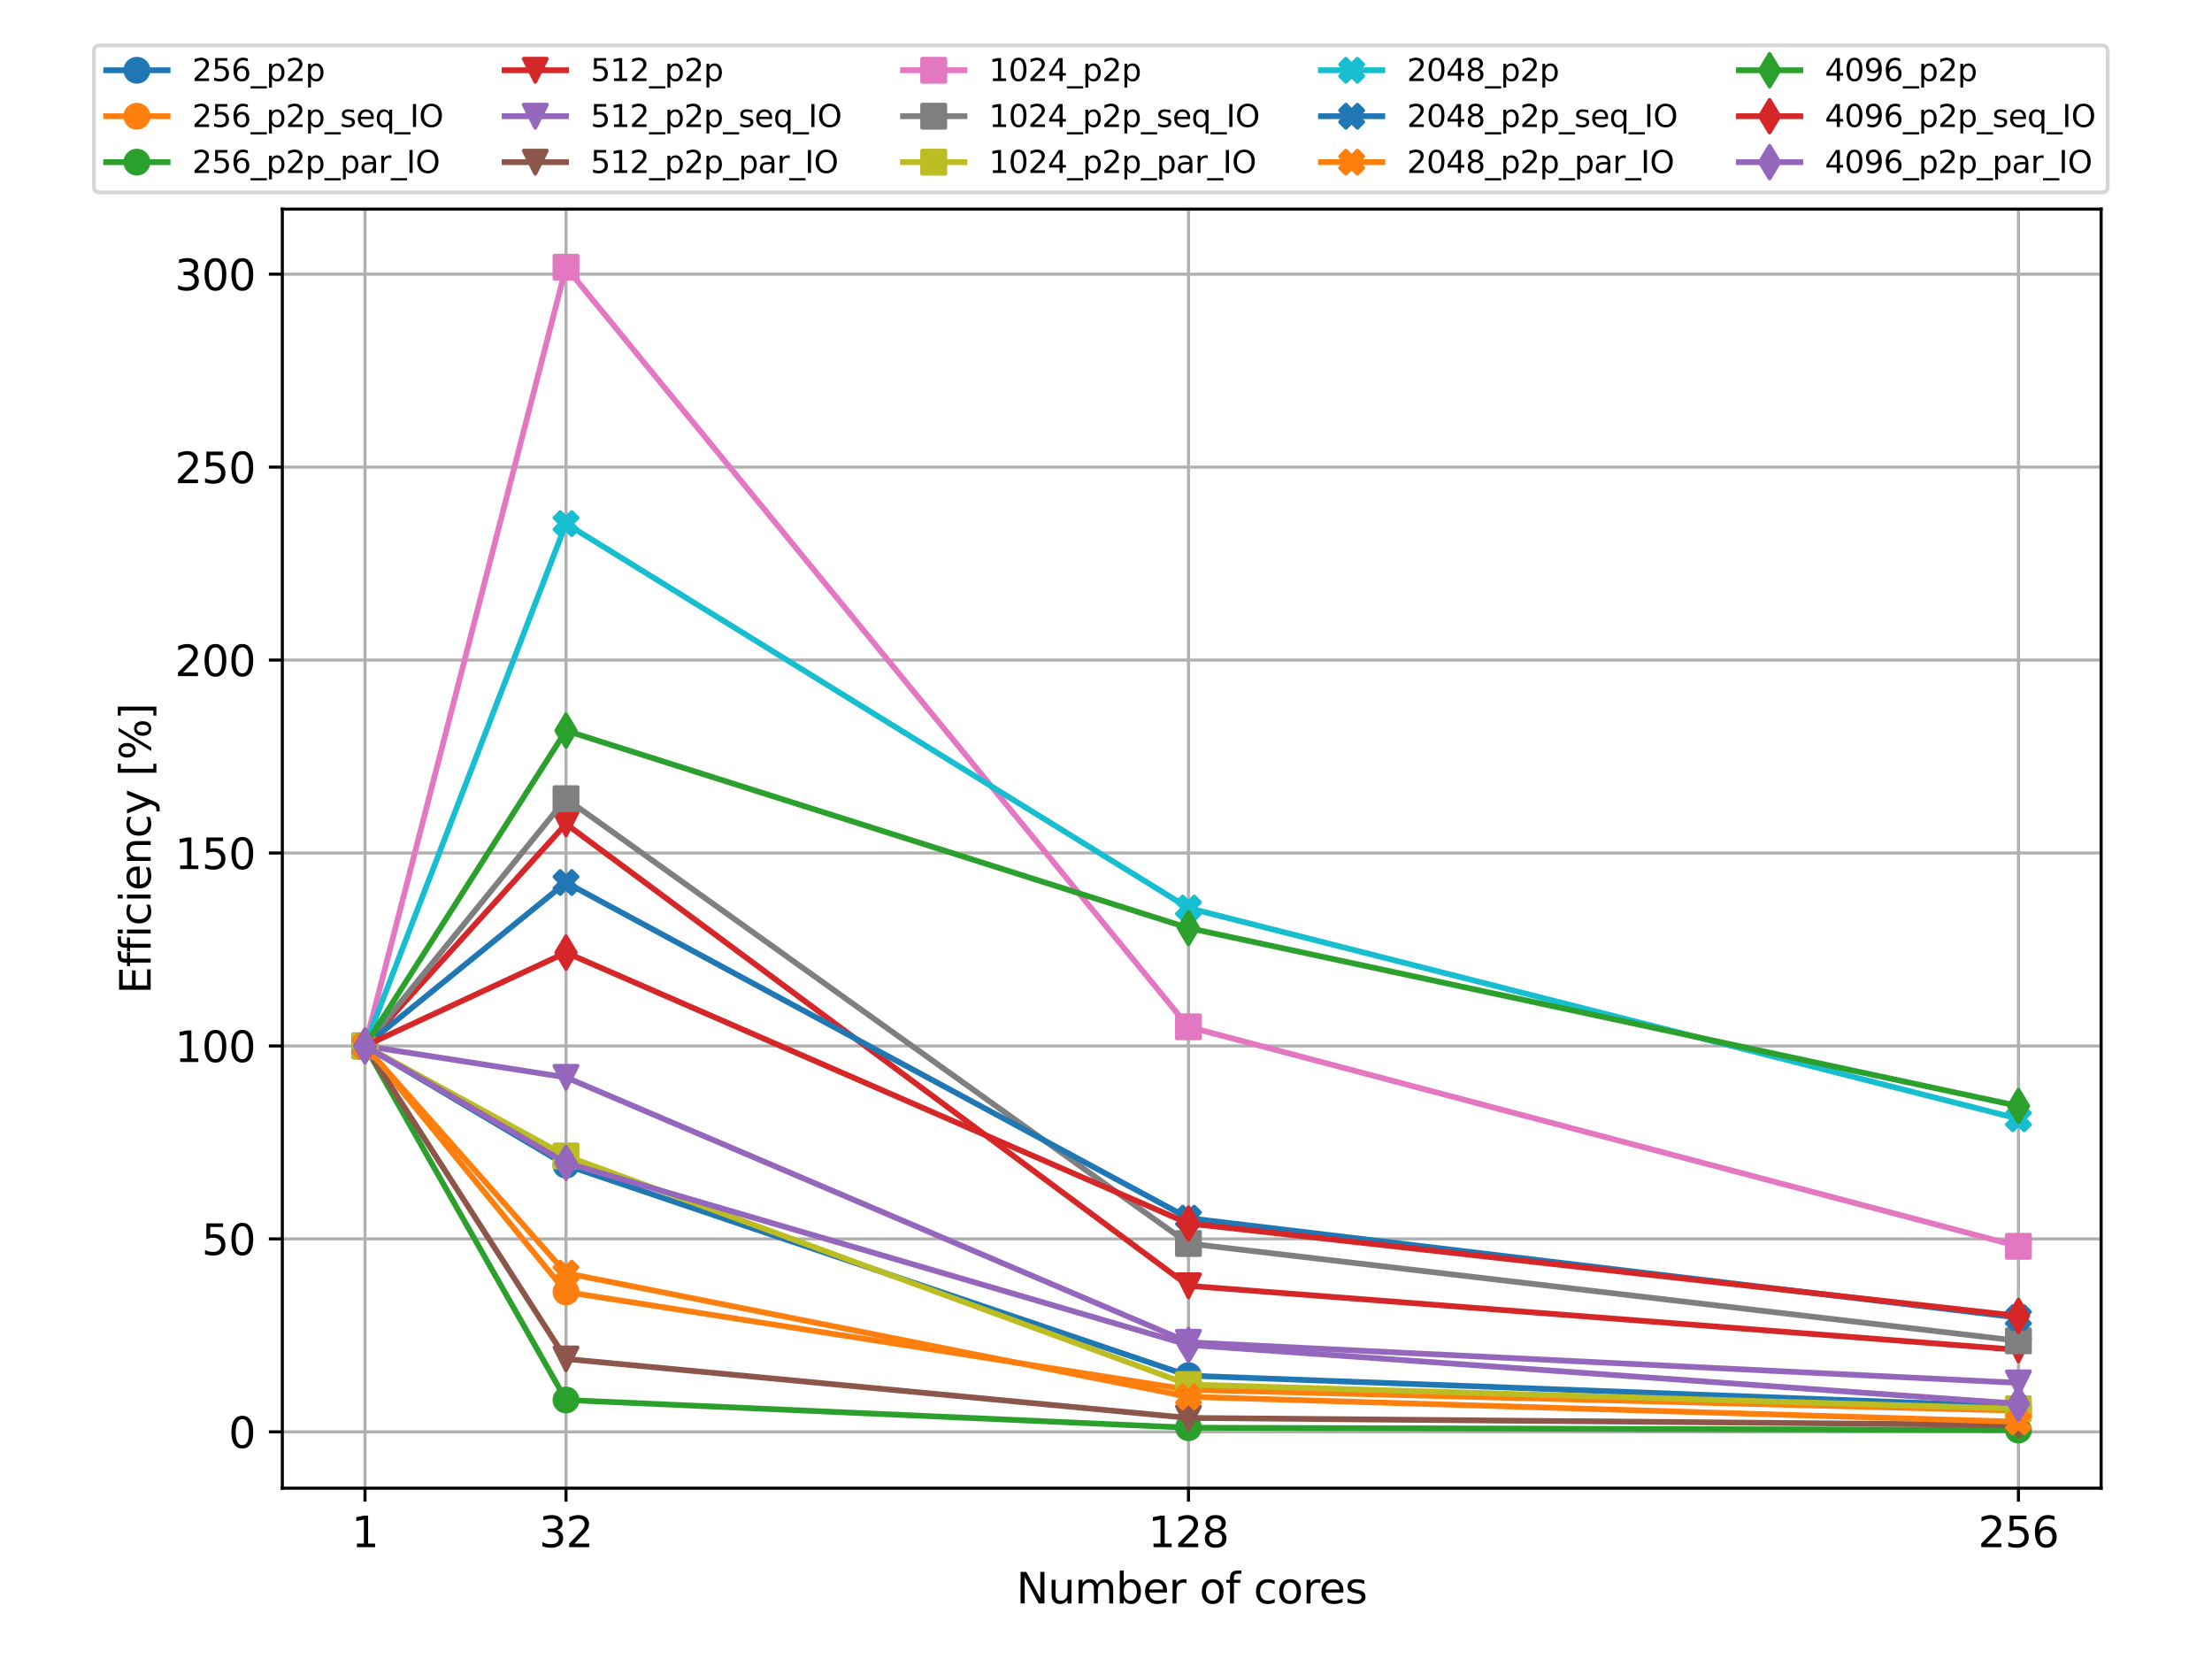 <?xml version="1.0" encoding="utf-8" standalone="no"?>
<!DOCTYPE svg PUBLIC "-//W3C//DTD SVG 1.1//EN"
  "http://www.w3.org/Graphics/SVG/1.1/DTD/svg11.dtd">
<svg xmlns:xlink="http://www.w3.org/1999/xlink" width="576pt" height="432pt" viewBox="0 0 576 432" xmlns="http://www.w3.org/2000/svg" version="1.1">
 <defs>
  <style type="text/css">*{stroke-linejoin: round; stroke-linecap: butt}</style>
 </defs>
 <g id="figure_1">
  <g id="patch_1">
   <path d="M 0 432 
L 576 432 
L 576 0 
L 0 0 
z
" style="fill: #ffffff"/>
  </g>
  <g id="axes_1">
   <g id="patch_2">
    <path d="M 73.515 387.52 
L 547.125 387.52 
L 547.125 54.45 
L 73.515 54.45 
z
" style="fill: #ffffff"/>
   </g>
   <g id="matplotlib.axis_1">
    <g id="xtick_1">
     <g id="line2d_1">
      <path d="M 95.043 387.52 
L 95.043 54.45 
" clip-path="url(#p9bb09df334)" style="fill: none; stroke: #b0b0b0; stroke-width: 0.8; stroke-linecap: square"/>
     </g>
     <g id="line2d_2">
      <defs>
       <path id="m144f6ca83d" d="M 0 0 
L 0 3.5 
" style="stroke: #000000; stroke-width: 0.8"/>
      </defs>
      <g>
       <use xlink:href="#m144f6ca83d" x="95.043" y="387.52" style="stroke: #000000; stroke-width: 0.8"/>
      </g>
     </g>
     <g id="text_1">
      <!-- 1 -->
      <g transform="translate(91.543 402.878) scale(0.11 -0.11)">
       <defs>
        <path id="DejaVuSans-31" d="M 794 531 
L 1825 531 
L 1825 4091 
L 703 3866 
L 703 4441 
L 1819 4666 
L 2450 4666 
L 2450 531 
L 3481 531 
L 3481 0 
L 794 0 
L 794 531 
z
" transform="scale(0.016)"/>
       </defs>
       <use xlink:href="#DejaVuSans-31"/>
      </g>
     </g>
    </g>
    <g id="xtick_2">
     <g id="line2d_3">
      <path d="M 147.385 387.52 
L 147.385 54.45 
" clip-path="url(#p9bb09df334)" style="fill: none; stroke: #b0b0b0; stroke-width: 0.8; stroke-linecap: square"/>
     </g>
     <g id="line2d_4">
      <g>
       <use xlink:href="#m144f6ca83d" x="147.385" y="387.52" style="stroke: #000000; stroke-width: 0.8"/>
      </g>
     </g>
     <g id="text_2">
      <!-- 32 -->
      <g transform="translate(140.386 402.878) scale(0.11 -0.11)">
       <defs>
        <path id="DejaVuSans-33" d="M 2597 2516 
Q 3050 2419 3304 2112 
Q 3559 1806 3559 1356 
Q 3559 666 3084 287 
Q 2609 -91 1734 -91 
Q 1441 -91 1130 -33 
Q 819 25 488 141 
L 488 750 
Q 750 597 1062 519 
Q 1375 441 1716 441 
Q 2309 441 2620 675 
Q 2931 909 2931 1356 
Q 2931 1769 2642 2001 
Q 2353 2234 1838 2234 
L 1294 2234 
L 1294 2753 
L 1863 2753 
Q 2328 2753 2575 2939 
Q 2822 3125 2822 3475 
Q 2822 3834 2567 4026 
Q 2313 4219 1838 4219 
Q 1578 4219 1281 4162 
Q 984 4106 628 3988 
L 628 4550 
Q 988 4650 1302 4700 
Q 1616 4750 1894 4750 
Q 2613 4750 3031 4423 
Q 3450 4097 3450 3541 
Q 3450 3153 3228 2886 
Q 3006 2619 2597 2516 
z
" transform="scale(0.016)"/>
        <path id="DejaVuSans-32" d="M 1228 531 
L 3431 531 
L 3431 0 
L 469 0 
L 469 531 
Q 828 903 1448 1529 
Q 2069 2156 2228 2338 
Q 2531 2678 2651 2914 
Q 2772 3150 2772 3378 
Q 2772 3750 2511 3984 
Q 2250 4219 1831 4219 
Q 1534 4219 1204 4116 
Q 875 4013 500 3803 
L 500 4441 
Q 881 4594 1212 4672 
Q 1544 4750 1819 4750 
Q 2544 4750 2975 4387 
Q 3406 4025 3406 3419 
Q 3406 3131 3298 2873 
Q 3191 2616 2906 2266 
Q 2828 2175 2409 1742 
Q 1991 1309 1228 531 
z
" transform="scale(0.016)"/>
       </defs>
       <use xlink:href="#DejaVuSans-33"/>
       <use xlink:href="#DejaVuSans-32" x="63.623"/>
      </g>
     </g>
    </g>
    <g id="xtick_3">
     <g id="line2d_5">
      <path d="M 309.476 387.52 
L 309.476 54.45 
" clip-path="url(#p9bb09df334)" style="fill: none; stroke: #b0b0b0; stroke-width: 0.8; stroke-linecap: square"/>
     </g>
     <g id="line2d_6">
      <g>
       <use xlink:href="#m144f6ca83d" x="309.476" y="387.52" style="stroke: #000000; stroke-width: 0.8"/>
      </g>
     </g>
     <g id="text_3">
      <!-- 128 -->
      <g transform="translate(298.978 402.878) scale(0.11 -0.11)">
       <defs>
        <path id="DejaVuSans-38" d="M 2034 2216 
Q 1584 2216 1326 1975 
Q 1069 1734 1069 1313 
Q 1069 891 1326 650 
Q 1584 409 2034 409 
Q 2484 409 2743 651 
Q 3003 894 3003 1313 
Q 3003 1734 2745 1975 
Q 2488 2216 2034 2216 
z
M 1403 2484 
Q 997 2584 770 2862 
Q 544 3141 544 3541 
Q 544 4100 942 4425 
Q 1341 4750 2034 4750 
Q 2731 4750 3128 4425 
Q 3525 4100 3525 3541 
Q 3525 3141 3298 2862 
Q 3072 2584 2669 2484 
Q 3125 2378 3379 2068 
Q 3634 1759 3634 1313 
Q 3634 634 3220 271 
Q 2806 -91 2034 -91 
Q 1263 -91 848 271 
Q 434 634 434 1313 
Q 434 1759 690 2068 
Q 947 2378 1403 2484 
z
M 1172 3481 
Q 1172 3119 1398 2916 
Q 1625 2713 2034 2713 
Q 2441 2713 2670 2916 
Q 2900 3119 2900 3481 
Q 2900 3844 2670 4047 
Q 2441 4250 2034 4250 
Q 1625 4250 1398 4047 
Q 1172 3844 1172 3481 
z
" transform="scale(0.016)"/>
       </defs>
       <use xlink:href="#DejaVuSans-31"/>
       <use xlink:href="#DejaVuSans-32" x="63.623"/>
       <use xlink:href="#DejaVuSans-38" x="127.246"/>
      </g>
     </g>
    </g>
    <g id="xtick_4">
     <g id="line2d_7">
      <path d="M 525.597 387.52 
L 525.597 54.45 
" clip-path="url(#p9bb09df334)" style="fill: none; stroke: #b0b0b0; stroke-width: 0.8; stroke-linecap: square"/>
     </g>
     <g id="line2d_8">
      <g>
       <use xlink:href="#m144f6ca83d" x="525.597" y="387.52" style="stroke: #000000; stroke-width: 0.8"/>
      </g>
     </g>
     <g id="text_4">
      <!-- 256 -->
      <g transform="translate(515.099 402.878) scale(0.11 -0.11)">
       <defs>
        <path id="DejaVuSans-35" d="M 691 4666 
L 3169 4666 
L 3169 4134 
L 1269 4134 
L 1269 2991 
Q 1406 3038 1543 3061 
Q 1681 3084 1819 3084 
Q 2600 3084 3056 2656 
Q 3513 2228 3513 1497 
Q 3513 744 3044 326 
Q 2575 -91 1722 -91 
Q 1428 -91 1123 -41 
Q 819 9 494 109 
L 494 744 
Q 775 591 1075 516 
Q 1375 441 1709 441 
Q 2250 441 2565 725 
Q 2881 1009 2881 1497 
Q 2881 1984 2565 2268 
Q 2250 2553 1709 2553 
Q 1456 2553 1204 2497 
Q 953 2441 691 2322 
L 691 4666 
z
" transform="scale(0.016)"/>
        <path id="DejaVuSans-36" d="M 2113 2584 
Q 1688 2584 1439 2293 
Q 1191 2003 1191 1497 
Q 1191 994 1439 701 
Q 1688 409 2113 409 
Q 2538 409 2786 701 
Q 3034 994 3034 1497 
Q 3034 2003 2786 2293 
Q 2538 2584 2113 2584 
z
M 3366 4563 
L 3366 3988 
Q 3128 4100 2886 4159 
Q 2644 4219 2406 4219 
Q 1781 4219 1451 3797 
Q 1122 3375 1075 2522 
Q 1259 2794 1537 2939 
Q 1816 3084 2150 3084 
Q 2853 3084 3261 2657 
Q 3669 2231 3669 1497 
Q 3669 778 3244 343 
Q 2819 -91 2113 -91 
Q 1303 -91 875 529 
Q 447 1150 447 2328 
Q 447 3434 972 4092 
Q 1497 4750 2381 4750 
Q 2619 4750 2861 4703 
Q 3103 4656 3366 4563 
z
" transform="scale(0.016)"/>
       </defs>
       <use xlink:href="#DejaVuSans-32"/>
       <use xlink:href="#DejaVuSans-35" x="63.623"/>
       <use xlink:href="#DejaVuSans-36" x="127.246"/>
      </g>
     </g>
    </g>
    <g id="text_5">
     <!-- Number of cores -->
     <g transform="translate(264.652 417.524) scale(0.11 -0.11)">
      <defs>
       <path id="DejaVuSans-4e" d="M 628 4666 
L 1478 4666 
L 3547 763 
L 3547 4666 
L 4159 4666 
L 4159 0 
L 3309 0 
L 1241 3903 
L 1241 0 
L 628 0 
L 628 4666 
z
" transform="scale(0.016)"/>
       <path id="DejaVuSans-75" d="M 544 1381 
L 544 3500 
L 1119 3500 
L 1119 1403 
Q 1119 906 1312 657 
Q 1506 409 1894 409 
Q 2359 409 2629 706 
Q 2900 1003 2900 1516 
L 2900 3500 
L 3475 3500 
L 3475 0 
L 2900 0 
L 2900 538 
Q 2691 219 2414 64 
Q 2138 -91 1772 -91 
Q 1169 -91 856 284 
Q 544 659 544 1381 
z
M 1991 3584 
L 1991 3584 
z
" transform="scale(0.016)"/>
       <path id="DejaVuSans-6d" d="M 3328 2828 
Q 3544 3216 3844 3400 
Q 4144 3584 4550 3584 
Q 5097 3584 5394 3201 
Q 5691 2819 5691 2113 
L 5691 0 
L 5113 0 
L 5113 2094 
Q 5113 2597 4934 2840 
Q 4756 3084 4391 3084 
Q 3944 3084 3684 2787 
Q 3425 2491 3425 1978 
L 3425 0 
L 2847 0 
L 2847 2094 
Q 2847 2600 2669 2842 
Q 2491 3084 2119 3084 
Q 1678 3084 1418 2786 
Q 1159 2488 1159 1978 
L 1159 0 
L 581 0 
L 581 3500 
L 1159 3500 
L 1159 2956 
Q 1356 3278 1631 3431 
Q 1906 3584 2284 3584 
Q 2666 3584 2933 3390 
Q 3200 3197 3328 2828 
z
" transform="scale(0.016)"/>
       <path id="DejaVuSans-62" d="M 3116 1747 
Q 3116 2381 2855 2742 
Q 2594 3103 2138 3103 
Q 1681 3103 1420 2742 
Q 1159 2381 1159 1747 
Q 1159 1113 1420 752 
Q 1681 391 2138 391 
Q 2594 391 2855 752 
Q 3116 1113 3116 1747 
z
M 1159 2969 
Q 1341 3281 1617 3432 
Q 1894 3584 2278 3584 
Q 2916 3584 3314 3078 
Q 3713 2572 3713 1747 
Q 3713 922 3314 415 
Q 2916 -91 2278 -91 
Q 1894 -91 1617 61 
Q 1341 213 1159 525 
L 1159 0 
L 581 0 
L 581 4863 
L 1159 4863 
L 1159 2969 
z
" transform="scale(0.016)"/>
       <path id="DejaVuSans-65" d="M 3597 1894 
L 3597 1613 
L 953 1613 
Q 991 1019 1311 708 
Q 1631 397 2203 397 
Q 2534 397 2845 478 
Q 3156 559 3463 722 
L 3463 178 
Q 3153 47 2828 -22 
Q 2503 -91 2169 -91 
Q 1331 -91 842 396 
Q 353 884 353 1716 
Q 353 2575 817 3079 
Q 1281 3584 2069 3584 
Q 2775 3584 3186 3129 
Q 3597 2675 3597 1894 
z
M 3022 2063 
Q 3016 2534 2758 2815 
Q 2500 3097 2075 3097 
Q 1594 3097 1305 2825 
Q 1016 2553 972 2059 
L 3022 2063 
z
" transform="scale(0.016)"/>
       <path id="DejaVuSans-72" d="M 2631 2963 
Q 2534 3019 2420 3045 
Q 2306 3072 2169 3072 
Q 1681 3072 1420 2755 
Q 1159 2438 1159 1844 
L 1159 0 
L 581 0 
L 581 3500 
L 1159 3500 
L 1159 2956 
Q 1341 3275 1631 3429 
Q 1922 3584 2338 3584 
Q 2397 3584 2469 3576 
Q 2541 3569 2628 3553 
L 2631 2963 
z
" transform="scale(0.016)"/>
       <path id="DejaVuSans-20" transform="scale(0.016)"/>
       <path id="DejaVuSans-6f" d="M 1959 3097 
Q 1497 3097 1228 2736 
Q 959 2375 959 1747 
Q 959 1119 1226 758 
Q 1494 397 1959 397 
Q 2419 397 2687 759 
Q 2956 1122 2956 1747 
Q 2956 2369 2687 2733 
Q 2419 3097 1959 3097 
z
M 1959 3584 
Q 2709 3584 3137 3096 
Q 3566 2609 3566 1747 
Q 3566 888 3137 398 
Q 2709 -91 1959 -91 
Q 1206 -91 779 398 
Q 353 888 353 1747 
Q 353 2609 779 3096 
Q 1206 3584 1959 3584 
z
" transform="scale(0.016)"/>
       <path id="DejaVuSans-66" d="M 2375 4863 
L 2375 4384 
L 1825 4384 
Q 1516 4384 1395 4259 
Q 1275 4134 1275 3809 
L 1275 3500 
L 2222 3500 
L 2222 3053 
L 1275 3053 
L 1275 0 
L 697 0 
L 697 3053 
L 147 3053 
L 147 3500 
L 697 3500 
L 697 3744 
Q 697 4328 969 4595 
Q 1241 4863 1831 4863 
L 2375 4863 
z
" transform="scale(0.016)"/>
       <path id="DejaVuSans-63" d="M 3122 3366 
L 3122 2828 
Q 2878 2963 2633 3030 
Q 2388 3097 2138 3097 
Q 1578 3097 1268 2742 
Q 959 2388 959 1747 
Q 959 1106 1268 751 
Q 1578 397 2138 397 
Q 2388 397 2633 464 
Q 2878 531 3122 666 
L 3122 134 
Q 2881 22 2623 -34 
Q 2366 -91 2075 -91 
Q 1284 -91 818 406 
Q 353 903 353 1747 
Q 353 2603 823 3093 
Q 1294 3584 2113 3584 
Q 2378 3584 2631 3529 
Q 2884 3475 3122 3366 
z
" transform="scale(0.016)"/>
       <path id="DejaVuSans-73" d="M 2834 3397 
L 2834 2853 
Q 2591 2978 2328 3040 
Q 2066 3103 1784 3103 
Q 1356 3103 1142 2972 
Q 928 2841 928 2578 
Q 928 2378 1081 2264 
Q 1234 2150 1697 2047 
L 1894 2003 
Q 2506 1872 2764 1633 
Q 3022 1394 3022 966 
Q 3022 478 2636 193 
Q 2250 -91 1575 -91 
Q 1294 -91 989 -36 
Q 684 19 347 128 
L 347 722 
Q 666 556 975 473 
Q 1284 391 1588 391 
Q 1994 391 2212 530 
Q 2431 669 2431 922 
Q 2431 1156 2273 1281 
Q 2116 1406 1581 1522 
L 1381 1569 
Q 847 1681 609 1914 
Q 372 2147 372 2553 
Q 372 3047 722 3315 
Q 1072 3584 1716 3584 
Q 2034 3584 2315 3537 
Q 2597 3491 2834 3397 
z
" transform="scale(0.016)"/>
      </defs>
      <use xlink:href="#DejaVuSans-4e"/>
      <use xlink:href="#DejaVuSans-75" x="74.805"/>
      <use xlink:href="#DejaVuSans-6d" x="138.184"/>
      <use xlink:href="#DejaVuSans-62" x="235.596"/>
      <use xlink:href="#DejaVuSans-65" x="299.072"/>
      <use xlink:href="#DejaVuSans-72" x="360.596"/>
      <use xlink:href="#DejaVuSans-20" x="401.709"/>
      <use xlink:href="#DejaVuSans-6f" x="433.496"/>
      <use xlink:href="#DejaVuSans-66" x="494.678"/>
      <use xlink:href="#DejaVuSans-20" x="529.883"/>
      <use xlink:href="#DejaVuSans-63" x="561.67"/>
      <use xlink:href="#DejaVuSans-6f" x="616.65"/>
      <use xlink:href="#DejaVuSans-72" x="677.832"/>
      <use xlink:href="#DejaVuSans-65" x="716.695"/>
      <use xlink:href="#DejaVuSans-73" x="778.219"/>
     </g>
    </g>
   </g>
   <g id="matplotlib.axis_2">
    <g id="ytick_1">
     <g id="line2d_9">
      <path d="M 73.515 372.845 
L 547.125 372.845 
" clip-path="url(#p9bb09df334)" style="fill: none; stroke: #b0b0b0; stroke-width: 0.8; stroke-linecap: square"/>
     </g>
     <g id="line2d_10">
      <defs>
       <path id="m4c3903dc0d" d="M 0 0 
L -3.5 0 
" style="stroke: #000000; stroke-width: 0.8"/>
      </defs>
      <g>
       <use xlink:href="#m4c3903dc0d" x="73.515" y="372.845" style="stroke: #000000; stroke-width: 0.8"/>
      </g>
     </g>
     <g id="text_6">
      <!-- 0 -->
      <g transform="translate(59.516 377.024) scale(0.11 -0.11)">
       <defs>
        <path id="DejaVuSans-30" d="M 2034 4250 
Q 1547 4250 1301 3770 
Q 1056 3291 1056 2328 
Q 1056 1369 1301 889 
Q 1547 409 2034 409 
Q 2525 409 2770 889 
Q 3016 1369 3016 2328 
Q 3016 3291 2770 3770 
Q 2525 4250 2034 4250 
z
M 2034 4750 
Q 2819 4750 3233 4129 
Q 3647 3509 3647 2328 
Q 3647 1150 3233 529 
Q 2819 -91 2034 -91 
Q 1250 -91 836 529 
Q 422 1150 422 2328 
Q 422 3509 836 4129 
Q 1250 4750 2034 4750 
z
" transform="scale(0.016)"/>
       </defs>
       <use xlink:href="#DejaVuSans-30"/>
      </g>
     </g>
    </g>
    <g id="ytick_2">
     <g id="line2d_11">
      <path d="M 73.515 322.603 
L 547.125 322.603 
" clip-path="url(#p9bb09df334)" style="fill: none; stroke: #b0b0b0; stroke-width: 0.8; stroke-linecap: square"/>
     </g>
     <g id="line2d_12">
      <g>
       <use xlink:href="#m4c3903dc0d" x="73.515" y="322.603" style="stroke: #000000; stroke-width: 0.8"/>
      </g>
     </g>
     <g id="text_7">
      <!-- 50 -->
      <g transform="translate(52.517 326.782) scale(0.11 -0.11)">
       <use xlink:href="#DejaVuSans-35"/>
       <use xlink:href="#DejaVuSans-30" x="63.623"/>
      </g>
     </g>
    </g>
    <g id="ytick_3">
     <g id="line2d_13">
      <path d="M 73.515 272.361 
L 547.125 272.361 
" clip-path="url(#p9bb09df334)" style="fill: none; stroke: #b0b0b0; stroke-width: 0.8; stroke-linecap: square"/>
     </g>
     <g id="line2d_14">
      <g>
       <use xlink:href="#m4c3903dc0d" x="73.515" y="272.361" style="stroke: #000000; stroke-width: 0.8"/>
      </g>
     </g>
     <g id="text_8">
      <!-- 100 -->
      <g transform="translate(45.519 276.54) scale(0.11 -0.11)">
       <use xlink:href="#DejaVuSans-31"/>
       <use xlink:href="#DejaVuSans-30" x="63.623"/>
       <use xlink:href="#DejaVuSans-30" x="127.246"/>
      </g>
     </g>
    </g>
    <g id="ytick_4">
     <g id="line2d_15">
      <path d="M 73.515 222.119 
L 547.125 222.119 
" clip-path="url(#p9bb09df334)" style="fill: none; stroke: #b0b0b0; stroke-width: 0.8; stroke-linecap: square"/>
     </g>
     <g id="line2d_16">
      <g>
       <use xlink:href="#m4c3903dc0d" x="73.515" y="222.119" style="stroke: #000000; stroke-width: 0.8"/>
      </g>
     </g>
     <g id="text_9">
      <!-- 150 -->
      <g transform="translate(45.519 226.298) scale(0.11 -0.11)">
       <use xlink:href="#DejaVuSans-31"/>
       <use xlink:href="#DejaVuSans-35" x="63.623"/>
       <use xlink:href="#DejaVuSans-30" x="127.246"/>
      </g>
     </g>
    </g>
    <g id="ytick_5">
     <g id="line2d_17">
      <path d="M 73.515 171.877 
L 547.125 171.877 
" clip-path="url(#p9bb09df334)" style="fill: none; stroke: #b0b0b0; stroke-width: 0.8; stroke-linecap: square"/>
     </g>
     <g id="line2d_18">
      <g>
       <use xlink:href="#m4c3903dc0d" x="73.515" y="171.877" style="stroke: #000000; stroke-width: 0.8"/>
      </g>
     </g>
     <g id="text_10">
      <!-- 200 -->
      <g transform="translate(45.519 176.056) scale(0.11 -0.11)">
       <use xlink:href="#DejaVuSans-32"/>
       <use xlink:href="#DejaVuSans-30" x="63.623"/>
       <use xlink:href="#DejaVuSans-30" x="127.246"/>
      </g>
     </g>
    </g>
    <g id="ytick_6">
     <g id="line2d_19">
      <path d="M 73.515 121.635 
L 547.125 121.635 
" clip-path="url(#p9bb09df334)" style="fill: none; stroke: #b0b0b0; stroke-width: 0.8; stroke-linecap: square"/>
     </g>
     <g id="line2d_20">
      <g>
       <use xlink:href="#m4c3903dc0d" x="73.515" y="121.635" style="stroke: #000000; stroke-width: 0.8"/>
      </g>
     </g>
     <g id="text_11">
      <!-- 250 -->
      <g transform="translate(45.519 125.814) scale(0.11 -0.11)">
       <use xlink:href="#DejaVuSans-32"/>
       <use xlink:href="#DejaVuSans-35" x="63.623"/>
       <use xlink:href="#DejaVuSans-30" x="127.246"/>
      </g>
     </g>
    </g>
    <g id="ytick_7">
     <g id="line2d_21">
      <path d="M 73.515 71.392 
L 547.125 71.392 
" clip-path="url(#p9bb09df334)" style="fill: none; stroke: #b0b0b0; stroke-width: 0.8; stroke-linecap: square"/>
     </g>
     <g id="line2d_22">
      <g>
       <use xlink:href="#m4c3903dc0d" x="73.515" y="71.392" style="stroke: #000000; stroke-width: 0.8"/>
      </g>
     </g>
     <g id="text_12">
      <!-- 300 -->
      <g transform="translate(45.519 75.572) scale(0.11 -0.11)">
       <use xlink:href="#DejaVuSans-33"/>
       <use xlink:href="#DejaVuSans-30" x="63.623"/>
       <use xlink:href="#DejaVuSans-30" x="127.246"/>
      </g>
     </g>
    </g>
    <g id="text_13">
     <!-- Efficiency [%] -->
     <g transform="translate(39.231 258.827) rotate(-90) scale(0.11 -0.11)">
      <defs>
       <path id="DejaVuSans-45" d="M 628 4666 
L 3578 4666 
L 3578 4134 
L 1259 4134 
L 1259 2753 
L 3481 2753 
L 3481 2222 
L 1259 2222 
L 1259 531 
L 3634 531 
L 3634 0 
L 628 0 
L 628 4666 
z
" transform="scale(0.016)"/>
       <path id="DejaVuSans-69" d="M 603 3500 
L 1178 3500 
L 1178 0 
L 603 0 
L 603 3500 
z
M 603 4863 
L 1178 4863 
L 1178 4134 
L 603 4134 
L 603 4863 
z
" transform="scale(0.016)"/>
       <path id="DejaVuSans-6e" d="M 3513 2113 
L 3513 0 
L 2938 0 
L 2938 2094 
Q 2938 2591 2744 2837 
Q 2550 3084 2163 3084 
Q 1697 3084 1428 2787 
Q 1159 2491 1159 1978 
L 1159 0 
L 581 0 
L 581 3500 
L 1159 3500 
L 1159 2956 
Q 1366 3272 1645 3428 
Q 1925 3584 2291 3584 
Q 2894 3584 3203 3211 
Q 3513 2838 3513 2113 
z
" transform="scale(0.016)"/>
       <path id="DejaVuSans-79" d="M 2059 -325 
Q 1816 -950 1584 -1140 
Q 1353 -1331 966 -1331 
L 506 -1331 
L 506 -850 
L 844 -850 
Q 1081 -850 1212 -737 
Q 1344 -625 1503 -206 
L 1606 56 
L 191 3500 
L 800 3500 
L 1894 763 
L 2988 3500 
L 3597 3500 
L 2059 -325 
z
" transform="scale(0.016)"/>
       <path id="DejaVuSans-5b" d="M 550 4863 
L 1875 4863 
L 1875 4416 
L 1125 4416 
L 1125 -397 
L 1875 -397 
L 1875 -844 
L 550 -844 
L 550 4863 
z
" transform="scale(0.016)"/>
       <path id="DejaVuSans-25" d="M 4653 2053 
Q 4381 2053 4226 1822 
Q 4072 1591 4072 1178 
Q 4072 772 4226 539 
Q 4381 306 4653 306 
Q 4919 306 5073 539 
Q 5228 772 5228 1178 
Q 5228 1588 5073 1820 
Q 4919 2053 4653 2053 
z
M 4653 2450 
Q 5147 2450 5437 2106 
Q 5728 1763 5728 1178 
Q 5728 594 5436 251 
Q 5144 -91 4653 -91 
Q 4153 -91 3862 251 
Q 3572 594 3572 1178 
Q 3572 1766 3864 2108 
Q 4156 2450 4653 2450 
z
M 1428 4353 
Q 1159 4353 1004 4120 
Q 850 3888 850 3481 
Q 850 3069 1003 2837 
Q 1156 2606 1428 2606 
Q 1700 2606 1854 2837 
Q 2009 3069 2009 3481 
Q 2009 3884 1853 4118 
Q 1697 4353 1428 4353 
z
M 4250 4750 
L 4750 4750 
L 1831 -91 
L 1331 -91 
L 4250 4750 
z
M 1428 4750 
Q 1922 4750 2215 4408 
Q 2509 4066 2509 3481 
Q 2509 2891 2217 2550 
Q 1925 2209 1428 2209 
Q 931 2209 642 2551 
Q 353 2894 353 3481 
Q 353 4063 643 4406 
Q 934 4750 1428 4750 
z
" transform="scale(0.016)"/>
       <path id="DejaVuSans-5d" d="M 1947 4863 
L 1947 -844 
L 622 -844 
L 622 -397 
L 1369 -397 
L 1369 4416 
L 622 4416 
L 622 4863 
L 1947 4863 
z
" transform="scale(0.016)"/>
      </defs>
      <use xlink:href="#DejaVuSans-45"/>
      <use xlink:href="#DejaVuSans-66" x="63.184"/>
      <use xlink:href="#DejaVuSans-66" x="98.389"/>
      <use xlink:href="#DejaVuSans-69" x="133.594"/>
      <use xlink:href="#DejaVuSans-63" x="161.377"/>
      <use xlink:href="#DejaVuSans-69" x="216.357"/>
      <use xlink:href="#DejaVuSans-65" x="244.141"/>
      <use xlink:href="#DejaVuSans-6e" x="305.664"/>
      <use xlink:href="#DejaVuSans-63" x="369.043"/>
      <use xlink:href="#DejaVuSans-79" x="424.023"/>
      <use xlink:href="#DejaVuSans-20" x="483.203"/>
      <use xlink:href="#DejaVuSans-5b" x="514.99"/>
      <use xlink:href="#DejaVuSans-25" x="554.004"/>
      <use xlink:href="#DejaVuSans-5d" x="649.023"/>
     </g>
    </g>
   </g>
   <g id="line2d_23">
    <path d="M 95.043 272.361 
L 147.385 303.405 
L 309.476 358.218 
L 525.597 366.262 
" clip-path="url(#p9bb09df334)" style="fill: none; stroke: #1f77b4; stroke-width: 1.5; stroke-linecap: square"/>
    <defs>
     <path id="mb8c18d489b" d="M 0 3 
C 0.796 3 1.559 2.684 2.121 2.121 
C 2.684 1.559 3 0.796 3 0 
C 3 -0.796 2.684 -1.559 2.121 -2.121 
C 1.559 -2.684 0.796 -3 0 -3 
C -0.796 -3 -1.559 -2.684 -2.121 -2.121 
C -2.684 -1.559 -3 -0.796 -3 0 
C -3 0.796 -2.684 1.559 -2.121 2.121 
C -1.559 2.684 -0.796 3 0 3 
z
" style="stroke: #1f77b4"/>
    </defs>
    <g clip-path="url(#p9bb09df334)">
     <use xlink:href="#mb8c18d489b" x="95.043" y="272.361" style="fill: #1f77b4; stroke: #1f77b4"/>
     <use xlink:href="#mb8c18d489b" x="147.385" y="303.405" style="fill: #1f77b4; stroke: #1f77b4"/>
     <use xlink:href="#mb8c18d489b" x="309.476" y="358.218" style="fill: #1f77b4; stroke: #1f77b4"/>
     <use xlink:href="#mb8c18d489b" x="525.597" y="366.262" style="fill: #1f77b4; stroke: #1f77b4"/>
    </g>
   </g>
   <g id="line2d_24">
    <path d="M 95.043 272.361 
L 147.385 336.421 
L 309.476 361.88 
L 525.597 367.335 
" clip-path="url(#p9bb09df334)" style="fill: none; stroke: #ff7f0e; stroke-width: 1.5; stroke-linecap: square"/>
    <defs>
     <path id="m41104f56b3" d="M 0 3 
C 0.796 3 1.559 2.684 2.121 2.121 
C 2.684 1.559 3 0.796 3 0 
C 3 -0.796 2.684 -1.559 2.121 -2.121 
C 1.559 -2.684 0.796 -3 0 -3 
C -0.796 -3 -1.559 -2.684 -2.121 -2.121 
C -2.684 -1.559 -3 -0.796 -3 0 
C -3 0.796 -2.684 1.559 -2.121 2.121 
C -1.559 2.684 -0.796 3 0 3 
z
" style="stroke: #ff7f0e"/>
    </defs>
    <g clip-path="url(#p9bb09df334)">
     <use xlink:href="#m41104f56b3" x="95.043" y="272.361" style="fill: #ff7f0e; stroke: #ff7f0e"/>
     <use xlink:href="#m41104f56b3" x="147.385" y="336.421" style="fill: #ff7f0e; stroke: #ff7f0e"/>
     <use xlink:href="#m41104f56b3" x="309.476" y="361.88" style="fill: #ff7f0e; stroke: #ff7f0e"/>
     <use xlink:href="#m41104f56b3" x="525.597" y="367.335" style="fill: #ff7f0e; stroke: #ff7f0e"/>
    </g>
   </g>
   <g id="line2d_25">
    <path d="M 95.043 272.361 
L 147.385 364.555 
L 309.476 371.772 
L 525.597 372.38 
" clip-path="url(#p9bb09df334)" style="fill: none; stroke: #2ca02c; stroke-width: 1.5; stroke-linecap: square"/>
    <defs>
     <path id="m4ce10976ac" d="M 0 3 
C 0.796 3 1.559 2.684 2.121 2.121 
C 2.684 1.559 3 0.796 3 0 
C 3 -0.796 2.684 -1.559 2.121 -2.121 
C 1.559 -2.684 0.796 -3 0 -3 
C -0.796 -3 -1.559 -2.684 -2.121 -2.121 
C -2.684 -1.559 -3 -0.796 -3 0 
C -3 0.796 -2.684 1.559 -2.121 2.121 
C -1.559 2.684 -0.796 3 0 3 
z
" style="stroke: #2ca02c"/>
    </defs>
    <g clip-path="url(#p9bb09df334)">
     <use xlink:href="#m4ce10976ac" x="95.043" y="272.361" style="fill: #2ca02c; stroke: #2ca02c"/>
     <use xlink:href="#m4ce10976ac" x="147.385" y="364.555" style="fill: #2ca02c; stroke: #2ca02c"/>
     <use xlink:href="#m4ce10976ac" x="309.476" y="371.772" style="fill: #2ca02c; stroke: #2ca02c"/>
     <use xlink:href="#m4ce10976ac" x="525.597" y="372.38" style="fill: #2ca02c; stroke: #2ca02c"/>
    </g>
   </g>
   <g id="line2d_26">
    <path d="M 95.043 272.361 
L 147.385 214.544 
L 309.476 334.823 
L 525.597 351.51 
" clip-path="url(#p9bb09df334)" style="fill: none; stroke: #d62728; stroke-width: 1.5; stroke-linecap: square"/>
    <defs>
     <path id="mcb52f19bf0" d="M -0 3 
L 3 -3 
L -3 -3 
z
" style="stroke: #d62728; stroke-linejoin: miter"/>
    </defs>
    <g clip-path="url(#p9bb09df334)">
     <use xlink:href="#mcb52f19bf0" x="95.043" y="272.361" style="fill: #d62728; stroke: #d62728; stroke-linejoin: miter"/>
     <use xlink:href="#mcb52f19bf0" x="147.385" y="214.544" style="fill: #d62728; stroke: #d62728; stroke-linejoin: miter"/>
     <use xlink:href="#mcb52f19bf0" x="309.476" y="334.823" style="fill: #d62728; stroke: #d62728; stroke-linejoin: miter"/>
     <use xlink:href="#mcb52f19bf0" x="525.597" y="351.51" style="fill: #d62728; stroke: #d62728; stroke-linejoin: miter"/>
    </g>
   </g>
   <g id="line2d_27">
    <path d="M 95.043 272.361 
L 147.385 280.538 
L 309.476 349.532 
L 525.597 360.097 
" clip-path="url(#p9bb09df334)" style="fill: none; stroke: #9467bd; stroke-width: 1.5; stroke-linecap: square"/>
    <defs>
     <path id="m32c07851b6" d="M -0 3 
L 3 -3 
L -3 -3 
z
" style="stroke: #9467bd; stroke-linejoin: miter"/>
    </defs>
    <g clip-path="url(#p9bb09df334)">
     <use xlink:href="#m32c07851b6" x="95.043" y="272.361" style="fill: #9467bd; stroke: #9467bd; stroke-linejoin: miter"/>
     <use xlink:href="#m32c07851b6" x="147.385" y="280.538" style="fill: #9467bd; stroke: #9467bd; stroke-linejoin: miter"/>
     <use xlink:href="#m32c07851b6" x="309.476" y="349.532" style="fill: #9467bd; stroke: #9467bd; stroke-linejoin: miter"/>
     <use xlink:href="#m32c07851b6" x="525.597" y="360.097" style="fill: #9467bd; stroke: #9467bd; stroke-linejoin: miter"/>
    </g>
   </g>
   <g id="line2d_28">
    <path d="M 95.043 272.361 
L 147.385 353.863 
L 309.476 369.224 
L 525.597 371.07 
" clip-path="url(#p9bb09df334)" style="fill: none; stroke: #8c564b; stroke-width: 1.5; stroke-linecap: square"/>
    <defs>
     <path id="m2733b4b897" d="M -0 3 
L 3 -3 
L -3 -3 
z
" style="stroke: #8c564b; stroke-linejoin: miter"/>
    </defs>
    <g clip-path="url(#p9bb09df334)">
     <use xlink:href="#m2733b4b897" x="95.043" y="272.361" style="fill: #8c564b; stroke: #8c564b; stroke-linejoin: miter"/>
     <use xlink:href="#m2733b4b897" x="147.385" y="353.863" style="fill: #8c564b; stroke: #8c564b; stroke-linejoin: miter"/>
     <use xlink:href="#m2733b4b897" x="309.476" y="369.224" style="fill: #8c564b; stroke: #8c564b; stroke-linejoin: miter"/>
     <use xlink:href="#m2733b4b897" x="525.597" y="371.07" style="fill: #8c564b; stroke: #8c564b; stroke-linejoin: miter"/>
    </g>
   </g>
   <g id="line2d_29">
    <path d="M 95.043 272.361 
L 147.385 69.589 
L 309.476 267.392 
L 525.597 324.536 
" clip-path="url(#p9bb09df334)" style="fill: none; stroke: #e377c2; stroke-width: 1.5; stroke-linecap: square"/>
    <defs>
     <path id="m2a606f626c" d="M -3 3 
L 3 3 
L 3 -3 
L -3 -3 
z
" style="stroke: #e377c2; stroke-linejoin: miter"/>
    </defs>
    <g clip-path="url(#p9bb09df334)">
     <use xlink:href="#m2a606f626c" x="95.043" y="272.361" style="fill: #e377c2; stroke: #e377c2; stroke-linejoin: miter"/>
     <use xlink:href="#m2a606f626c" x="147.385" y="69.589" style="fill: #e377c2; stroke: #e377c2; stroke-linejoin: miter"/>
     <use xlink:href="#m2a606f626c" x="309.476" y="267.392" style="fill: #e377c2; stroke: #e377c2; stroke-linejoin: miter"/>
     <use xlink:href="#m2a606f626c" x="525.597" y="324.536" style="fill: #e377c2; stroke: #e377c2; stroke-linejoin: miter"/>
    </g>
   </g>
   <g id="line2d_30">
    <path d="M 95.043 272.361 
L 147.385 207.976 
L 309.476 323.811 
L 525.597 349.153 
" clip-path="url(#p9bb09df334)" style="fill: none; stroke: #7f7f7f; stroke-width: 1.5; stroke-linecap: square"/>
    <defs>
     <path id="m8a80284a36" d="M -3 3 
L 3 3 
L 3 -3 
L -3 -3 
z
" style="stroke: #7f7f7f; stroke-linejoin: miter"/>
    </defs>
    <g clip-path="url(#p9bb09df334)">
     <use xlink:href="#m8a80284a36" x="95.043" y="272.361" style="fill: #7f7f7f; stroke: #7f7f7f; stroke-linejoin: miter"/>
     <use xlink:href="#m8a80284a36" x="147.385" y="207.976" style="fill: #7f7f7f; stroke: #7f7f7f; stroke-linejoin: miter"/>
     <use xlink:href="#m8a80284a36" x="309.476" y="323.811" style="fill: #7f7f7f; stroke: #7f7f7f; stroke-linejoin: miter"/>
     <use xlink:href="#m8a80284a36" x="525.597" y="349.153" style="fill: #7f7f7f; stroke: #7f7f7f; stroke-linejoin: miter"/>
    </g>
   </g>
   <g id="line2d_31">
    <path d="M 95.043 272.361 
L 147.385 300.998 
L 309.476 360.531 
L 525.597 366.829 
" clip-path="url(#p9bb09df334)" style="fill: none; stroke: #bcbd22; stroke-width: 1.5; stroke-linecap: square"/>
    <defs>
     <path id="m26fea0c4f1" d="M -3 3 
L 3 3 
L 3 -3 
L -3 -3 
z
" style="stroke: #bcbd22; stroke-linejoin: miter"/>
    </defs>
    <g clip-path="url(#p9bb09df334)">
     <use xlink:href="#m26fea0c4f1" x="95.043" y="272.361" style="fill: #bcbd22; stroke: #bcbd22; stroke-linejoin: miter"/>
     <use xlink:href="#m26fea0c4f1" x="147.385" y="300.998" style="fill: #bcbd22; stroke: #bcbd22; stroke-linejoin: miter"/>
     <use xlink:href="#m26fea0c4f1" x="309.476" y="360.531" style="fill: #bcbd22; stroke: #bcbd22; stroke-linejoin: miter"/>
     <use xlink:href="#m26fea0c4f1" x="525.597" y="366.829" style="fill: #bcbd22; stroke: #bcbd22; stroke-linejoin: miter"/>
    </g>
   </g>
   <g id="line2d_32">
    <path d="M 95.043 272.361 
L 147.385 136.345 
L 309.476 236.443 
L 525.597 291.328 
" clip-path="url(#p9bb09df334)" style="fill: none; stroke: #17becf; stroke-width: 1.5; stroke-linecap: square"/>
    <defs>
     <path id="m02ec2d599b" d="M -1.5 3 
L 0 1.5 
L 1.5 3 
L 3 1.5 
L 1.5 0 
L 3 -1.5 
L 1.5 -3 
L 0 -1.5 
L -1.5 -3 
L -3 -1.5 
L -1.5 0 
L -3 1.5 
z
" style="stroke: #17becf; stroke-linejoin: miter"/>
    </defs>
    <g clip-path="url(#p9bb09df334)">
     <use xlink:href="#m02ec2d599b" x="95.043" y="272.361" style="fill: #17becf; stroke: #17becf; stroke-linejoin: miter"/>
     <use xlink:href="#m02ec2d599b" x="147.385" y="136.345" style="fill: #17becf; stroke: #17becf; stroke-linejoin: miter"/>
     <use xlink:href="#m02ec2d599b" x="309.476" y="236.443" style="fill: #17becf; stroke: #17becf; stroke-linejoin: miter"/>
     <use xlink:href="#m02ec2d599b" x="525.597" y="291.328" style="fill: #17becf; stroke: #17becf; stroke-linejoin: miter"/>
    </g>
   </g>
   <g id="line2d_33">
    <path d="M 95.043 272.361 
L 147.385 229.81 
L 309.476 317.21 
L 525.597 343.12 
" clip-path="url(#p9bb09df334)" style="fill: none; stroke: #1f77b4; stroke-width: 1.5; stroke-linecap: square"/>
    <defs>
     <path id="me2d86cc599" d="M -1.5 3 
L 0 1.5 
L 1.5 3 
L 3 1.5 
L 1.5 0 
L 3 -1.5 
L 1.5 -3 
L 0 -1.5 
L -1.5 -3 
L -3 -1.5 
L -1.5 0 
L -3 1.5 
z
" style="stroke: #1f77b4; stroke-linejoin: miter"/>
    </defs>
    <g clip-path="url(#p9bb09df334)">
     <use xlink:href="#me2d86cc599" x="95.043" y="272.361" style="fill: #1f77b4; stroke: #1f77b4; stroke-linejoin: miter"/>
     <use xlink:href="#me2d86cc599" x="147.385" y="229.81" style="fill: #1f77b4; stroke: #1f77b4; stroke-linejoin: miter"/>
     <use xlink:href="#me2d86cc599" x="309.476" y="317.21" style="fill: #1f77b4; stroke: #1f77b4; stroke-linejoin: miter"/>
     <use xlink:href="#me2d86cc599" x="525.597" y="343.12" style="fill: #1f77b4; stroke: #1f77b4; stroke-linejoin: miter"/>
    </g>
   </g>
   <g id="line2d_34">
    <path d="M 95.043 272.361 
L 147.385 331.516 
L 309.476 363.722 
L 525.597 370.248 
" clip-path="url(#p9bb09df334)" style="fill: none; stroke: #ff7f0e; stroke-width: 1.5; stroke-linecap: square"/>
    <defs>
     <path id="meceae51dfe" d="M -1.5 3 
L 0 1.5 
L 1.5 3 
L 3 1.5 
L 1.5 0 
L 3 -1.5 
L 1.5 -3 
L 0 -1.5 
L -1.5 -3 
L -3 -1.5 
L -1.5 0 
L -3 1.5 
z
" style="stroke: #ff7f0e; stroke-linejoin: miter"/>
    </defs>
    <g clip-path="url(#p9bb09df334)">
     <use xlink:href="#meceae51dfe" x="95.043" y="272.361" style="fill: #ff7f0e; stroke: #ff7f0e; stroke-linejoin: miter"/>
     <use xlink:href="#meceae51dfe" x="147.385" y="331.516" style="fill: #ff7f0e; stroke: #ff7f0e; stroke-linejoin: miter"/>
     <use xlink:href="#meceae51dfe" x="309.476" y="363.722" style="fill: #ff7f0e; stroke: #ff7f0e; stroke-linejoin: miter"/>
     <use xlink:href="#meceae51dfe" x="525.597" y="370.248" style="fill: #ff7f0e; stroke: #ff7f0e; stroke-linejoin: miter"/>
    </g>
   </g>
   <g id="line2d_35">
    <path d="M 95.043 272.361 
L 147.385 190.252 
L 309.476 241.654 
L 525.597 288.01 
" clip-path="url(#p9bb09df334)" style="fill: none; stroke: #2ca02c; stroke-width: 1.5; stroke-linecap: square"/>
    <defs>
     <path id="mac1bb04e3f" d="M -0 4.243 
L 2.546 0 
L 0 -4.243 
L -2.546 -0 
z
" style="stroke: #2ca02c; stroke-linejoin: miter"/>
    </defs>
    <g clip-path="url(#p9bb09df334)">
     <use xlink:href="#mac1bb04e3f" x="95.043" y="272.361" style="fill: #2ca02c; stroke: #2ca02c; stroke-linejoin: miter"/>
     <use xlink:href="#mac1bb04e3f" x="147.385" y="190.252" style="fill: #2ca02c; stroke: #2ca02c; stroke-linejoin: miter"/>
     <use xlink:href="#mac1bb04e3f" x="309.476" y="241.654" style="fill: #2ca02c; stroke: #2ca02c; stroke-linejoin: miter"/>
     <use xlink:href="#mac1bb04e3f" x="525.597" y="288.01" style="fill: #2ca02c; stroke: #2ca02c; stroke-linejoin: miter"/>
    </g>
   </g>
   <g id="line2d_36">
    <path d="M 95.043 272.361 
L 147.385 248.054 
L 309.476 318.59 
L 525.597 342.663 
" clip-path="url(#p9bb09df334)" style="fill: none; stroke: #d62728; stroke-width: 1.5; stroke-linecap: square"/>
    <defs>
     <path id="mea65d83b8e" d="M -0 4.243 
L 2.546 0 
L 0 -4.243 
L -2.546 -0 
z
" style="stroke: #d62728; stroke-linejoin: miter"/>
    </defs>
    <g clip-path="url(#p9bb09df334)">
     <use xlink:href="#mea65d83b8e" x="95.043" y="272.361" style="fill: #d62728; stroke: #d62728; stroke-linejoin: miter"/>
     <use xlink:href="#mea65d83b8e" x="147.385" y="248.054" style="fill: #d62728; stroke: #d62728; stroke-linejoin: miter"/>
     <use xlink:href="#mea65d83b8e" x="309.476" y="318.59" style="fill: #d62728; stroke: #d62728; stroke-linejoin: miter"/>
     <use xlink:href="#mea65d83b8e" x="525.597" y="342.663" style="fill: #d62728; stroke: #d62728; stroke-linejoin: miter"/>
    </g>
   </g>
   <g id="line2d_37">
    <path d="M 95.043 272.361 
L 147.385 302.797 
L 309.476 350.217 
L 525.597 365.526 
" clip-path="url(#p9bb09df334)" style="fill: none; stroke: #9467bd; stroke-width: 1.5; stroke-linecap: square"/>
    <defs>
     <path id="m164eb18024" d="M -0 4.243 
L 2.546 0 
L 0 -4.243 
L -2.546 -0 
z
" style="stroke: #9467bd; stroke-linejoin: miter"/>
    </defs>
    <g clip-path="url(#p9bb09df334)">
     <use xlink:href="#m164eb18024" x="95.043" y="272.361" style="fill: #9467bd; stroke: #9467bd; stroke-linejoin: miter"/>
     <use xlink:href="#m164eb18024" x="147.385" y="302.797" style="fill: #9467bd; stroke: #9467bd; stroke-linejoin: miter"/>
     <use xlink:href="#m164eb18024" x="309.476" y="350.217" style="fill: #9467bd; stroke: #9467bd; stroke-linejoin: miter"/>
     <use xlink:href="#m164eb18024" x="525.597" y="365.526" style="fill: #9467bd; stroke: #9467bd; stroke-linejoin: miter"/>
    </g>
   </g>
   <g id="patch_3">
    <path d="M 73.515 387.52 
L 73.515 54.45 
" style="fill: none; stroke: #000000; stroke-width: 0.8; stroke-linejoin: miter; stroke-linecap: square"/>
   </g>
   <g id="patch_4">
    <path d="M 547.125 387.52 
L 547.125 54.45 
" style="fill: none; stroke: #000000; stroke-width: 0.8; stroke-linejoin: miter; stroke-linecap: square"/>
   </g>
   <g id="patch_5">
    <path d="M 73.515 387.52 
L 547.125 387.52 
" style="fill: none; stroke: #000000; stroke-width: 0.8; stroke-linejoin: miter; stroke-linecap: square"/>
   </g>
   <g id="patch_6">
    <path d="M 73.515 54.45 
L 547.125 54.45 
" style="fill: none; stroke: #000000; stroke-width: 0.8; stroke-linejoin: miter; stroke-linecap: square"/>
   </g>
   <g id="legend_1">
    <g id="patch_7">
     <path d="M 26.045 50.115 
L 547.234 50.115 
Q 548.834 50.115 548.834 48.515 
L 548.834 13.42 
Q 548.834 11.82 547.234 11.82 
L 26.045 11.82 
Q 24.445 11.82 24.445 13.42 
L 24.445 48.515 
Q 24.445 50.115 26.045 50.115 
z
" style="fill: #ffffff; opacity: 0.8; stroke: #cccccc; stroke-linejoin: miter"/>
    </g>
    <g id="line2d_38">
     <path d="M 27.645 18.298 
L 35.645 18.298 
L 43.645 18.298 
" style="fill: none; stroke: #1f77b4; stroke-width: 1.5; stroke-linecap: square"/>
     <g>
      <use xlink:href="#mb8c18d489b" x="35.645" y="18.298" style="fill: #1f77b4; stroke: #1f77b4"/>
     </g>
    </g>
    <g id="text_14">
     <!-- 256_p2p -->
     <g transform="translate(50.045 21.098) scale(0.08 -0.08)">
      <defs>
       <path id="DejaVuSans-5f" d="M 3263 -1063 
L 3263 -1509 
L -63 -1509 
L -63 -1063 
L 3263 -1063 
z
" transform="scale(0.016)"/>
       <path id="DejaVuSans-70" d="M 1159 525 
L 1159 -1331 
L 581 -1331 
L 581 3500 
L 1159 3500 
L 1159 2969 
Q 1341 3281 1617 3432 
Q 1894 3584 2278 3584 
Q 2916 3584 3314 3078 
Q 3713 2572 3713 1747 
Q 3713 922 3314 415 
Q 2916 -91 2278 -91 
Q 1894 -91 1617 61 
Q 1341 213 1159 525 
z
M 3116 1747 
Q 3116 2381 2855 2742 
Q 2594 3103 2138 3103 
Q 1681 3103 1420 2742 
Q 1159 2381 1159 1747 
Q 1159 1113 1420 752 
Q 1681 391 2138 391 
Q 2594 391 2855 752 
Q 3116 1113 3116 1747 
z
" transform="scale(0.016)"/>
      </defs>
      <use xlink:href="#DejaVuSans-32"/>
      <use xlink:href="#DejaVuSans-35" x="63.623"/>
      <use xlink:href="#DejaVuSans-36" x="127.246"/>
      <use xlink:href="#DejaVuSans-5f" x="190.869"/>
      <use xlink:href="#DejaVuSans-70" x="240.869"/>
      <use xlink:href="#DejaVuSans-32" x="304.346"/>
      <use xlink:href="#DejaVuSans-70" x="367.969"/>
     </g>
    </g>
    <g id="line2d_39">
     <path d="M 27.645 30.263 
L 35.645 30.263 
L 43.645 30.263 
" style="fill: none; stroke: #ff7f0e; stroke-width: 1.5; stroke-linecap: square"/>
     <g>
      <use xlink:href="#m41104f56b3" x="35.645" y="30.263" style="fill: #ff7f0e; stroke: #ff7f0e"/>
     </g>
    </g>
    <g id="text_15">
     <!-- 256_p2p_seq_IO -->
     <g transform="translate(50.045 33.063) scale(0.08 -0.08)">
      <defs>
       <path id="DejaVuSans-71" d="M 947 1747 
Q 947 1113 1208 752 
Q 1469 391 1925 391 
Q 2381 391 2643 752 
Q 2906 1113 2906 1747 
Q 2906 2381 2643 2742 
Q 2381 3103 1925 3103 
Q 1469 3103 1208 2742 
Q 947 2381 947 1747 
z
M 2906 525 
Q 2725 213 2448 61 
Q 2172 -91 1784 -91 
Q 1150 -91 751 415 
Q 353 922 353 1747 
Q 353 2572 751 3078 
Q 1150 3584 1784 3584 
Q 2172 3584 2448 3432 
Q 2725 3281 2906 2969 
L 2906 3500 
L 3481 3500 
L 3481 -1331 
L 2906 -1331 
L 2906 525 
z
" transform="scale(0.016)"/>
       <path id="DejaVuSans-49" d="M 628 4666 
L 1259 4666 
L 1259 0 
L 628 0 
L 628 4666 
z
" transform="scale(0.016)"/>
       <path id="DejaVuSans-4f" d="M 2522 4238 
Q 1834 4238 1429 3725 
Q 1025 3213 1025 2328 
Q 1025 1447 1429 934 
Q 1834 422 2522 422 
Q 3209 422 3611 934 
Q 4013 1447 4013 2328 
Q 4013 3213 3611 3725 
Q 3209 4238 2522 4238 
z
M 2522 4750 
Q 3503 4750 4090 4092 
Q 4678 3434 4678 2328 
Q 4678 1225 4090 567 
Q 3503 -91 2522 -91 
Q 1538 -91 948 565 
Q 359 1222 359 2328 
Q 359 3434 948 4092 
Q 1538 4750 2522 4750 
z
" transform="scale(0.016)"/>
      </defs>
      <use xlink:href="#DejaVuSans-32"/>
      <use xlink:href="#DejaVuSans-35" x="63.623"/>
      <use xlink:href="#DejaVuSans-36" x="127.246"/>
      <use xlink:href="#DejaVuSans-5f" x="190.869"/>
      <use xlink:href="#DejaVuSans-70" x="240.869"/>
      <use xlink:href="#DejaVuSans-32" x="304.346"/>
      <use xlink:href="#DejaVuSans-70" x="367.969"/>
      <use xlink:href="#DejaVuSans-5f" x="431.445"/>
      <use xlink:href="#DejaVuSans-73" x="481.445"/>
      <use xlink:href="#DejaVuSans-65" x="533.545"/>
      <use xlink:href="#DejaVuSans-71" x="595.068"/>
      <use xlink:href="#DejaVuSans-5f" x="658.545"/>
      <use xlink:href="#DejaVuSans-49" x="708.545"/>
      <use xlink:href="#DejaVuSans-4f" x="738.037"/>
     </g>
    </g>
    <g id="line2d_40">
     <path d="M 27.645 42.228 
L 35.645 42.228 
L 43.645 42.228 
" style="fill: none; stroke: #2ca02c; stroke-width: 1.5; stroke-linecap: square"/>
     <g>
      <use xlink:href="#m4ce10976ac" x="35.645" y="42.228" style="fill: #2ca02c; stroke: #2ca02c"/>
     </g>
    </g>
    <g id="text_16">
     <!-- 256_p2p_par_IO -->
     <g transform="translate(50.045 45.028) scale(0.08 -0.08)">
      <defs>
       <path id="DejaVuSans-61" d="M 2194 1759 
Q 1497 1759 1228 1600 
Q 959 1441 959 1056 
Q 959 750 1161 570 
Q 1363 391 1709 391 
Q 2188 391 2477 730 
Q 2766 1069 2766 1631 
L 2766 1759 
L 2194 1759 
z
M 3341 1997 
L 3341 0 
L 2766 0 
L 2766 531 
Q 2569 213 2275 61 
Q 1981 -91 1556 -91 
Q 1019 -91 701 211 
Q 384 513 384 1019 
Q 384 1609 779 1909 
Q 1175 2209 1959 2209 
L 2766 2209 
L 2766 2266 
Q 2766 2663 2505 2880 
Q 2244 3097 1772 3097 
Q 1472 3097 1187 3025 
Q 903 2953 641 2809 
L 641 3341 
Q 956 3463 1253 3523 
Q 1550 3584 1831 3584 
Q 2591 3584 2966 3190 
Q 3341 2797 3341 1997 
z
" transform="scale(0.016)"/>
      </defs>
      <use xlink:href="#DejaVuSans-32"/>
      <use xlink:href="#DejaVuSans-35" x="63.623"/>
      <use xlink:href="#DejaVuSans-36" x="127.246"/>
      <use xlink:href="#DejaVuSans-5f" x="190.869"/>
      <use xlink:href="#DejaVuSans-70" x="240.869"/>
      <use xlink:href="#DejaVuSans-32" x="304.346"/>
      <use xlink:href="#DejaVuSans-70" x="367.969"/>
      <use xlink:href="#DejaVuSans-5f" x="431.445"/>
      <use xlink:href="#DejaVuSans-70" x="481.445"/>
      <use xlink:href="#DejaVuSans-61" x="544.922"/>
      <use xlink:href="#DejaVuSans-72" x="606.201"/>
      <use xlink:href="#DejaVuSans-5f" x="647.314"/>
      <use xlink:href="#DejaVuSans-49" x="697.314"/>
      <use xlink:href="#DejaVuSans-4f" x="726.807"/>
     </g>
    </g>
    <g id="line2d_41">
     <path d="M 131.389 18.298 
L 139.389 18.298 
L 147.389 18.298 
" style="fill: none; stroke: #d62728; stroke-width: 1.5; stroke-linecap: square"/>
     <g>
      <use xlink:href="#mcb52f19bf0" x="139.389" y="18.298" style="fill: #d62728; stroke: #d62728; stroke-linejoin: miter"/>
     </g>
    </g>
    <g id="text_17">
     <!-- 512_p2p -->
     <g transform="translate(153.789 21.098) scale(0.08 -0.08)">
      <use xlink:href="#DejaVuSans-35"/>
      <use xlink:href="#DejaVuSans-31" x="63.623"/>
      <use xlink:href="#DejaVuSans-32" x="127.246"/>
      <use xlink:href="#DejaVuSans-5f" x="190.869"/>
      <use xlink:href="#DejaVuSans-70" x="240.869"/>
      <use xlink:href="#DejaVuSans-32" x="304.346"/>
      <use xlink:href="#DejaVuSans-70" x="367.969"/>
     </g>
    </g>
    <g id="line2d_42">
     <path d="M 131.389 30.263 
L 139.389 30.263 
L 147.389 30.263 
" style="fill: none; stroke: #9467bd; stroke-width: 1.5; stroke-linecap: square"/>
     <g>
      <use xlink:href="#m32c07851b6" x="139.389" y="30.263" style="fill: #9467bd; stroke: #9467bd; stroke-linejoin: miter"/>
     </g>
    </g>
    <g id="text_18">
     <!-- 512_p2p_seq_IO -->
     <g transform="translate(153.789 33.063) scale(0.08 -0.08)">
      <use xlink:href="#DejaVuSans-35"/>
      <use xlink:href="#DejaVuSans-31" x="63.623"/>
      <use xlink:href="#DejaVuSans-32" x="127.246"/>
      <use xlink:href="#DejaVuSans-5f" x="190.869"/>
      <use xlink:href="#DejaVuSans-70" x="240.869"/>
      <use xlink:href="#DejaVuSans-32" x="304.346"/>
      <use xlink:href="#DejaVuSans-70" x="367.969"/>
      <use xlink:href="#DejaVuSans-5f" x="431.445"/>
      <use xlink:href="#DejaVuSans-73" x="481.445"/>
      <use xlink:href="#DejaVuSans-65" x="533.545"/>
      <use xlink:href="#DejaVuSans-71" x="595.068"/>
      <use xlink:href="#DejaVuSans-5f" x="658.545"/>
      <use xlink:href="#DejaVuSans-49" x="708.545"/>
      <use xlink:href="#DejaVuSans-4f" x="738.037"/>
     </g>
    </g>
    <g id="line2d_43">
     <path d="M 131.389 42.228 
L 139.389 42.228 
L 147.389 42.228 
" style="fill: none; stroke: #8c564b; stroke-width: 1.5; stroke-linecap: square"/>
     <g>
      <use xlink:href="#m2733b4b897" x="139.389" y="42.228" style="fill: #8c564b; stroke: #8c564b; stroke-linejoin: miter"/>
     </g>
    </g>
    <g id="text_19">
     <!-- 512_p2p_par_IO -->
     <g transform="translate(153.789 45.028) scale(0.08 -0.08)">
      <use xlink:href="#DejaVuSans-35"/>
      <use xlink:href="#DejaVuSans-31" x="63.623"/>
      <use xlink:href="#DejaVuSans-32" x="127.246"/>
      <use xlink:href="#DejaVuSans-5f" x="190.869"/>
      <use xlink:href="#DejaVuSans-70" x="240.869"/>
      <use xlink:href="#DejaVuSans-32" x="304.346"/>
      <use xlink:href="#DejaVuSans-70" x="367.969"/>
      <use xlink:href="#DejaVuSans-5f" x="431.445"/>
      <use xlink:href="#DejaVuSans-70" x="481.445"/>
      <use xlink:href="#DejaVuSans-61" x="544.922"/>
      <use xlink:href="#DejaVuSans-72" x="606.201"/>
      <use xlink:href="#DejaVuSans-5f" x="647.314"/>
      <use xlink:href="#DejaVuSans-49" x="697.314"/>
      <use xlink:href="#DejaVuSans-4f" x="726.807"/>
     </g>
    </g>
    <g id="line2d_44">
     <path d="M 235.133 18.298 
L 243.133 18.298 
L 251.133 18.298 
" style="fill: none; stroke: #e377c2; stroke-width: 1.5; stroke-linecap: square"/>
     <g>
      <use xlink:href="#m2a606f626c" x="243.133" y="18.298" style="fill: #e377c2; stroke: #e377c2; stroke-linejoin: miter"/>
     </g>
    </g>
    <g id="text_20">
     <!-- 1024_p2p -->
     <g transform="translate(257.533 21.098) scale(0.08 -0.08)">
      <defs>
       <path id="DejaVuSans-34" d="M 2419 4116 
L 825 1625 
L 2419 1625 
L 2419 4116 
z
M 2253 4666 
L 3047 4666 
L 3047 1625 
L 3713 1625 
L 3713 1100 
L 3047 1100 
L 3047 0 
L 2419 0 
L 2419 1100 
L 313 1100 
L 313 1709 
L 2253 4666 
z
" transform="scale(0.016)"/>
      </defs>
      <use xlink:href="#DejaVuSans-31"/>
      <use xlink:href="#DejaVuSans-30" x="63.623"/>
      <use xlink:href="#DejaVuSans-32" x="127.246"/>
      <use xlink:href="#DejaVuSans-34" x="190.869"/>
      <use xlink:href="#DejaVuSans-5f" x="254.492"/>
      <use xlink:href="#DejaVuSans-70" x="304.492"/>
      <use xlink:href="#DejaVuSans-32" x="367.969"/>
      <use xlink:href="#DejaVuSans-70" x="431.592"/>
     </g>
    </g>
    <g id="line2d_45">
     <path d="M 235.133 30.263 
L 243.133 30.263 
L 251.133 30.263 
" style="fill: none; stroke: #7f7f7f; stroke-width: 1.5; stroke-linecap: square"/>
     <g>
      <use xlink:href="#m8a80284a36" x="243.133" y="30.263" style="fill: #7f7f7f; stroke: #7f7f7f; stroke-linejoin: miter"/>
     </g>
    </g>
    <g id="text_21">
     <!-- 1024_p2p_seq_IO -->
     <g transform="translate(257.533 33.063) scale(0.08 -0.08)">
      <use xlink:href="#DejaVuSans-31"/>
      <use xlink:href="#DejaVuSans-30" x="63.623"/>
      <use xlink:href="#DejaVuSans-32" x="127.246"/>
      <use xlink:href="#DejaVuSans-34" x="190.869"/>
      <use xlink:href="#DejaVuSans-5f" x="254.492"/>
      <use xlink:href="#DejaVuSans-70" x="304.492"/>
      <use xlink:href="#DejaVuSans-32" x="367.969"/>
      <use xlink:href="#DejaVuSans-70" x="431.592"/>
      <use xlink:href="#DejaVuSans-5f" x="495.068"/>
      <use xlink:href="#DejaVuSans-73" x="545.068"/>
      <use xlink:href="#DejaVuSans-65" x="597.168"/>
      <use xlink:href="#DejaVuSans-71" x="658.691"/>
      <use xlink:href="#DejaVuSans-5f" x="722.168"/>
      <use xlink:href="#DejaVuSans-49" x="772.168"/>
      <use xlink:href="#DejaVuSans-4f" x="801.66"/>
     </g>
    </g>
    <g id="line2d_46">
     <path d="M 235.133 42.228 
L 243.133 42.228 
L 251.133 42.228 
" style="fill: none; stroke: #bcbd22; stroke-width: 1.5; stroke-linecap: square"/>
     <g>
      <use xlink:href="#m26fea0c4f1" x="243.133" y="42.228" style="fill: #bcbd22; stroke: #bcbd22; stroke-linejoin: miter"/>
     </g>
    </g>
    <g id="text_22">
     <!-- 1024_p2p_par_IO -->
     <g transform="translate(257.533 45.028) scale(0.08 -0.08)">
      <use xlink:href="#DejaVuSans-31"/>
      <use xlink:href="#DejaVuSans-30" x="63.623"/>
      <use xlink:href="#DejaVuSans-32" x="127.246"/>
      <use xlink:href="#DejaVuSans-34" x="190.869"/>
      <use xlink:href="#DejaVuSans-5f" x="254.492"/>
      <use xlink:href="#DejaVuSans-70" x="304.492"/>
      <use xlink:href="#DejaVuSans-32" x="367.969"/>
      <use xlink:href="#DejaVuSans-70" x="431.592"/>
      <use xlink:href="#DejaVuSans-5f" x="495.068"/>
      <use xlink:href="#DejaVuSans-70" x="545.068"/>
      <use xlink:href="#DejaVuSans-61" x="608.545"/>
      <use xlink:href="#DejaVuSans-72" x="669.824"/>
      <use xlink:href="#DejaVuSans-5f" x="710.938"/>
      <use xlink:href="#DejaVuSans-49" x="760.938"/>
      <use xlink:href="#DejaVuSans-4f" x="790.43"/>
     </g>
    </g>
    <g id="line2d_47">
     <path d="M 343.966 18.298 
L 351.966 18.298 
L 359.966 18.298 
" style="fill: none; stroke: #17becf; stroke-width: 1.5; stroke-linecap: square"/>
     <g>
      <use xlink:href="#m02ec2d599b" x="351.966" y="18.298" style="fill: #17becf; stroke: #17becf; stroke-linejoin: miter"/>
     </g>
    </g>
    <g id="text_23">
     <!-- 2048_p2p -->
     <g transform="translate(366.366 21.098) scale(0.08 -0.08)">
      <use xlink:href="#DejaVuSans-32"/>
      <use xlink:href="#DejaVuSans-30" x="63.623"/>
      <use xlink:href="#DejaVuSans-34" x="127.246"/>
      <use xlink:href="#DejaVuSans-38" x="190.869"/>
      <use xlink:href="#DejaVuSans-5f" x="254.492"/>
      <use xlink:href="#DejaVuSans-70" x="304.492"/>
      <use xlink:href="#DejaVuSans-32" x="367.969"/>
      <use xlink:href="#DejaVuSans-70" x="431.592"/>
     </g>
    </g>
    <g id="line2d_48">
     <path d="M 343.966 30.263 
L 351.966 30.263 
L 359.966 30.263 
" style="fill: none; stroke: #1f77b4; stroke-width: 1.5; stroke-linecap: square"/>
     <g>
      <use xlink:href="#me2d86cc599" x="351.966" y="30.263" style="fill: #1f77b4; stroke: #1f77b4; stroke-linejoin: miter"/>
     </g>
    </g>
    <g id="text_24">
     <!-- 2048_p2p_seq_IO -->
     <g transform="translate(366.366 33.063) scale(0.08 -0.08)">
      <use xlink:href="#DejaVuSans-32"/>
      <use xlink:href="#DejaVuSans-30" x="63.623"/>
      <use xlink:href="#DejaVuSans-34" x="127.246"/>
      <use xlink:href="#DejaVuSans-38" x="190.869"/>
      <use xlink:href="#DejaVuSans-5f" x="254.492"/>
      <use xlink:href="#DejaVuSans-70" x="304.492"/>
      <use xlink:href="#DejaVuSans-32" x="367.969"/>
      <use xlink:href="#DejaVuSans-70" x="431.592"/>
      <use xlink:href="#DejaVuSans-5f" x="495.068"/>
      <use xlink:href="#DejaVuSans-73" x="545.068"/>
      <use xlink:href="#DejaVuSans-65" x="597.168"/>
      <use xlink:href="#DejaVuSans-71" x="658.691"/>
      <use xlink:href="#DejaVuSans-5f" x="722.168"/>
      <use xlink:href="#DejaVuSans-49" x="772.168"/>
      <use xlink:href="#DejaVuSans-4f" x="801.66"/>
     </g>
    </g>
    <g id="line2d_49">
     <path d="M 343.966 42.228 
L 351.966 42.228 
L 359.966 42.228 
" style="fill: none; stroke: #ff7f0e; stroke-width: 1.5; stroke-linecap: square"/>
     <g>
      <use xlink:href="#meceae51dfe" x="351.966" y="42.228" style="fill: #ff7f0e; stroke: #ff7f0e; stroke-linejoin: miter"/>
     </g>
    </g>
    <g id="text_25">
     <!-- 2048_p2p_par_IO -->
     <g transform="translate(366.366 45.028) scale(0.08 -0.08)">
      <use xlink:href="#DejaVuSans-32"/>
      <use xlink:href="#DejaVuSans-30" x="63.623"/>
      <use xlink:href="#DejaVuSans-34" x="127.246"/>
      <use xlink:href="#DejaVuSans-38" x="190.869"/>
      <use xlink:href="#DejaVuSans-5f" x="254.492"/>
      <use xlink:href="#DejaVuSans-70" x="304.492"/>
      <use xlink:href="#DejaVuSans-32" x="367.969"/>
      <use xlink:href="#DejaVuSans-70" x="431.592"/>
      <use xlink:href="#DejaVuSans-5f" x="495.068"/>
      <use xlink:href="#DejaVuSans-70" x="545.068"/>
      <use xlink:href="#DejaVuSans-61" x="608.545"/>
      <use xlink:href="#DejaVuSans-72" x="669.824"/>
      <use xlink:href="#DejaVuSans-5f" x="710.938"/>
      <use xlink:href="#DejaVuSans-49" x="760.938"/>
      <use xlink:href="#DejaVuSans-4f" x="790.43"/>
     </g>
    </g>
    <g id="line2d_50">
     <path d="M 452.8 18.298 
L 460.8 18.298 
L 468.8 18.298 
" style="fill: none; stroke: #2ca02c; stroke-width: 1.5; stroke-linecap: square"/>
     <g>
      <use xlink:href="#mac1bb04e3f" x="460.8" y="18.298" style="fill: #2ca02c; stroke: #2ca02c; stroke-linejoin: miter"/>
     </g>
    </g>
    <g id="text_26">
     <!-- 4096_p2p -->
     <g transform="translate(475.2 21.098) scale(0.08 -0.08)">
      <defs>
       <path id="DejaVuSans-39" d="M 703 97 
L 703 672 
Q 941 559 1184 500 
Q 1428 441 1663 441 
Q 2288 441 2617 861 
Q 2947 1281 2994 2138 
Q 2813 1869 2534 1725 
Q 2256 1581 1919 1581 
Q 1219 1581 811 2004 
Q 403 2428 403 3163 
Q 403 3881 828 4315 
Q 1253 4750 1959 4750 
Q 2769 4750 3195 4129 
Q 3622 3509 3622 2328 
Q 3622 1225 3098 567 
Q 2575 -91 1691 -91 
Q 1453 -91 1209 -44 
Q 966 3 703 97 
z
M 1959 2075 
Q 2384 2075 2632 2365 
Q 2881 2656 2881 3163 
Q 2881 3666 2632 3958 
Q 2384 4250 1959 4250 
Q 1534 4250 1286 3958 
Q 1038 3666 1038 3163 
Q 1038 2656 1286 2365 
Q 1534 2075 1959 2075 
z
" transform="scale(0.016)"/>
      </defs>
      <use xlink:href="#DejaVuSans-34"/>
      <use xlink:href="#DejaVuSans-30" x="63.623"/>
      <use xlink:href="#DejaVuSans-39" x="127.246"/>
      <use xlink:href="#DejaVuSans-36" x="190.869"/>
      <use xlink:href="#DejaVuSans-5f" x="254.492"/>
      <use xlink:href="#DejaVuSans-70" x="304.492"/>
      <use xlink:href="#DejaVuSans-32" x="367.969"/>
      <use xlink:href="#DejaVuSans-70" x="431.592"/>
     </g>
    </g>
    <g id="line2d_51">
     <path d="M 452.8 30.263 
L 460.8 30.263 
L 468.8 30.263 
" style="fill: none; stroke: #d62728; stroke-width: 1.5; stroke-linecap: square"/>
     <g>
      <use xlink:href="#mea65d83b8e" x="460.8" y="30.263" style="fill: #d62728; stroke: #d62728; stroke-linejoin: miter"/>
     </g>
    </g>
    <g id="text_27">
     <!-- 4096_p2p_seq_IO -->
     <g transform="translate(475.2 33.063) scale(0.08 -0.08)">
      <use xlink:href="#DejaVuSans-34"/>
      <use xlink:href="#DejaVuSans-30" x="63.623"/>
      <use xlink:href="#DejaVuSans-39" x="127.246"/>
      <use xlink:href="#DejaVuSans-36" x="190.869"/>
      <use xlink:href="#DejaVuSans-5f" x="254.492"/>
      <use xlink:href="#DejaVuSans-70" x="304.492"/>
      <use xlink:href="#DejaVuSans-32" x="367.969"/>
      <use xlink:href="#DejaVuSans-70" x="431.592"/>
      <use xlink:href="#DejaVuSans-5f" x="495.068"/>
      <use xlink:href="#DejaVuSans-73" x="545.068"/>
      <use xlink:href="#DejaVuSans-65" x="597.168"/>
      <use xlink:href="#DejaVuSans-71" x="658.691"/>
      <use xlink:href="#DejaVuSans-5f" x="722.168"/>
      <use xlink:href="#DejaVuSans-49" x="772.168"/>
      <use xlink:href="#DejaVuSans-4f" x="801.66"/>
     </g>
    </g>
    <g id="line2d_52">
     <path d="M 452.8 42.228 
L 460.8 42.228 
L 468.8 42.228 
" style="fill: none; stroke: #9467bd; stroke-width: 1.5; stroke-linecap: square"/>
     <g>
      <use xlink:href="#m164eb18024" x="460.8" y="42.228" style="fill: #9467bd; stroke: #9467bd; stroke-linejoin: miter"/>
     </g>
    </g>
    <g id="text_28">
     <!-- 4096_p2p_par_IO -->
     <g transform="translate(475.2 45.028) scale(0.08 -0.08)">
      <use xlink:href="#DejaVuSans-34"/>
      <use xlink:href="#DejaVuSans-30" x="63.623"/>
      <use xlink:href="#DejaVuSans-39" x="127.246"/>
      <use xlink:href="#DejaVuSans-36" x="190.869"/>
      <use xlink:href="#DejaVuSans-5f" x="254.492"/>
      <use xlink:href="#DejaVuSans-70" x="304.492"/>
      <use xlink:href="#DejaVuSans-32" x="367.969"/>
      <use xlink:href="#DejaVuSans-70" x="431.592"/>
      <use xlink:href="#DejaVuSans-5f" x="495.068"/>
      <use xlink:href="#DejaVuSans-70" x="545.068"/>
      <use xlink:href="#DejaVuSans-61" x="608.545"/>
      <use xlink:href="#DejaVuSans-72" x="669.824"/>
      <use xlink:href="#DejaVuSans-5f" x="710.938"/>
      <use xlink:href="#DejaVuSans-49" x="760.938"/>
      <use xlink:href="#DejaVuSans-4f" x="790.43"/>
     </g>
    </g>
   </g>
  </g>
 </g>
 <defs>
  <clipPath id="p9bb09df334">
   <rect x="73.515" y="54.45" width="473.61" height="333.07"/>
  </clipPath>
 </defs>
</svg>
